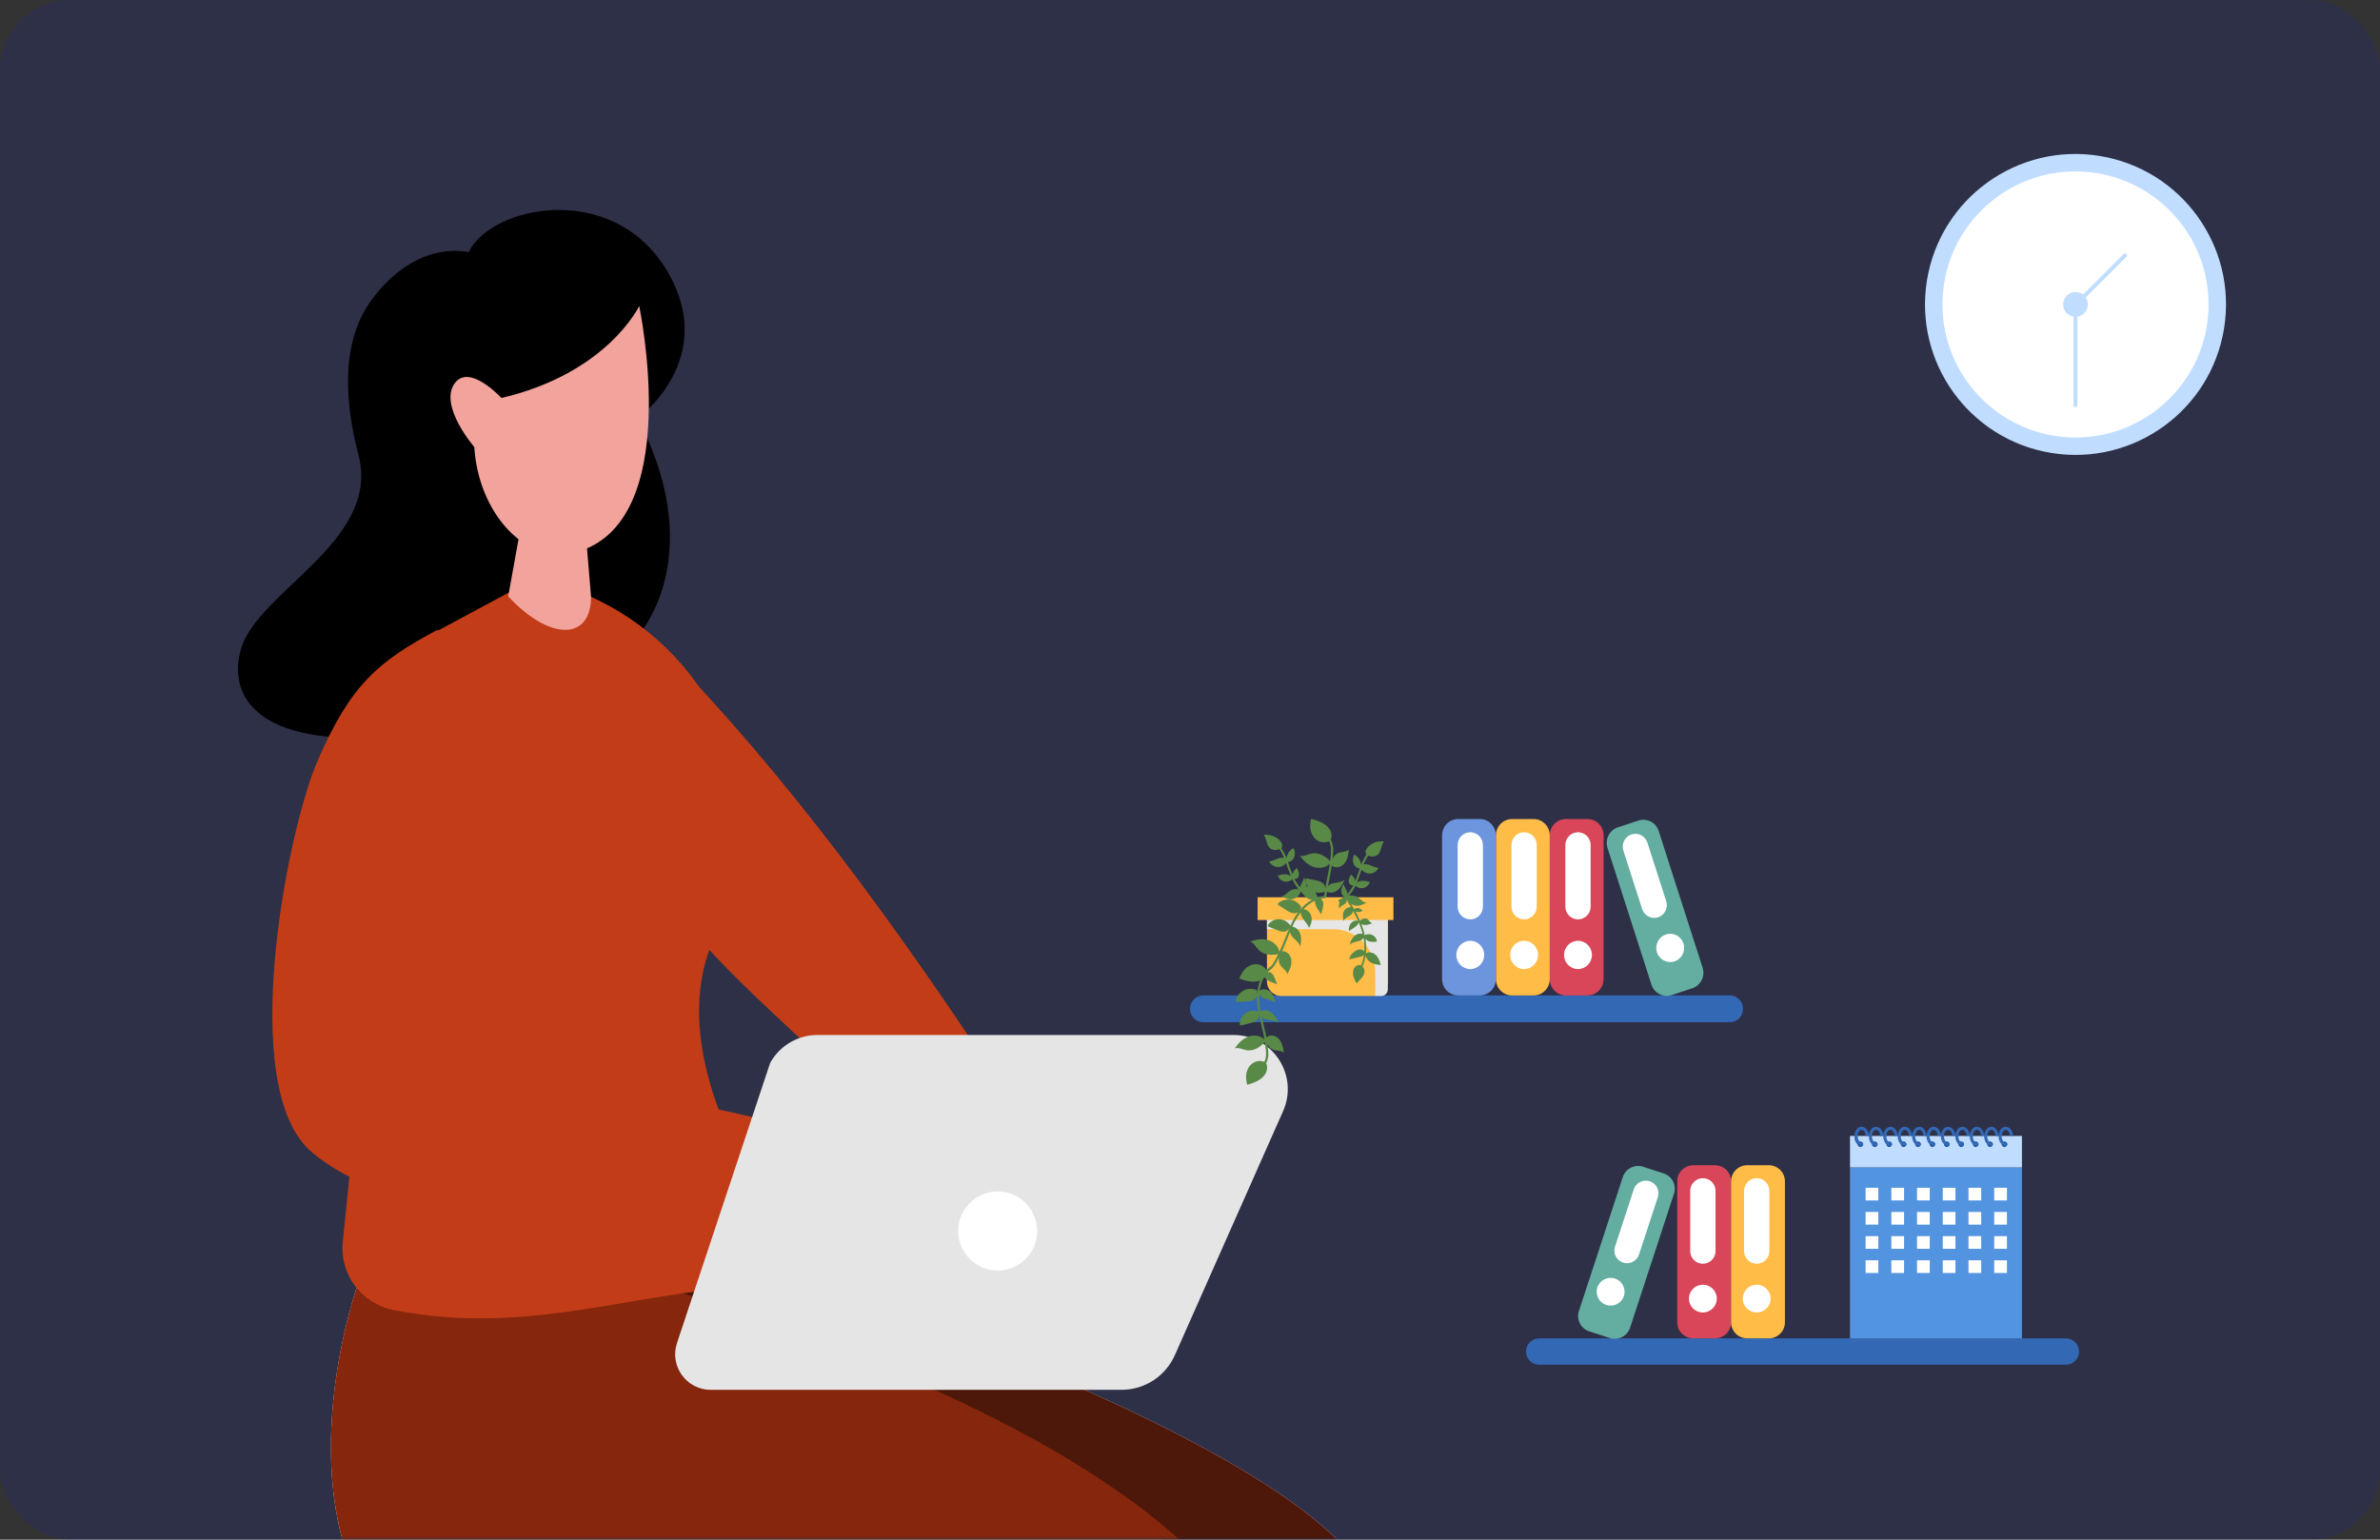 <svg width="340" height="220" viewBox="0 0 340 220" fill="none" xmlns="http://www.w3.org/2000/svg">
<rect x="0" y="0" width="340" height="220" fill="#333333" stroke="none"/>
<rect width="340" height="220" rx="10" fill="#001AFF" fill-opacity="0.1"/>
<mask id="mask0_852_8223" style="mask-type:alpha" maskUnits="userSpaceOnUse" x="0" y="0" width="340" height="220">
<rect width="340" height="220" rx="10" fill="#001AFF"/>
</mask>
<g mask="url(#mask0_852_8223)">
<g clip-path="url(#clip0_852_8223)">
<path d="M91.119 59.794C91.119 59.794 102.93 51.173 95.167 38.49C87.404 25.814 70.196 29.366 66.963 36.015C60.581 34.944 55.595 39.234 52.818 43.225C50.628 46.373 48.007 52.695 51.214 65.031C54.421 77.375 36.815 84.415 34.423 92.755C32.885 98.117 35.264 103.916 46.15 105.183C57.035 106.45 86.139 94.616 86.139 94.616C89.594 94.61 102.474 81.757 91.119 59.794Z" fill="black"/>
<path d="M174.867 346.628C169.796 320.877 167.026 299.822 167.73 281.274C168.232 267.67 169.574 255.184 170.663 242.625L91.916 197.457L66.898 183.103H114.847C114.847 183.103 183.243 205.32 194.846 224.691C202.648 237.727 201.032 267.102 197.368 293.742C193.503 321.681 187.363 346.635 187.363 346.635H174.867V346.628Z" fill="#E3C0C1"/>
<path d="M197.369 293.742L181.06 296.433L167.73 281.281L108.863 214.399L91.916 197.464L77.562 183.109H114.841C114.841 183.109 183.237 205.327 194.839 224.698C202.642 237.733 201.025 267.109 197.362 293.748L197.369 293.742Z" fill="#4D170A"/>
<path d="M189.01 347.393C174.683 335.089 165.16 319.486 157.722 301.736C152.899 290.228 149.144 277.878 146.009 265.045C146.009 265.045 73.043 258.867 53.847 230.889C40.771 211.812 51.253 183.103 51.253 183.103C63.716 183.488 80.07 180.758 90.395 184.102C129.316 196.706 171.098 213.314 180.81 240.3C186.54 256.229 190.503 273.842 194.459 293.376C197.732 309.507 200.684 328.257 205.006 347.125L189.01 347.393Z" fill="#FFD8D9"/>
<path d="M194.453 293.376L170.114 298.914L157.716 301.742C152.893 290.235 149.138 277.885 146.003 265.052C146.003 265.052 103.034 261.408 74.38 247.092C65.691 242.742 58.299 237.407 53.841 230.889C41.88 213.432 49.637 187.89 51.045 183.697C51.181 183.312 51.247 183.103 51.247 183.103H51.338C63.801 183.469 81.544 179.57 91.849 182.92C130.77 195.524 172.963 212.772 182.675 239.751C188.43 255.68 190.497 273.842 194.46 293.37L194.453 293.376Z" fill="#85260D"/>
<path d="M98.523 132.528C106.717 142.441 121.357 153.936 129.739 163.693C133.872 160.101 138.689 158.324 142.15 153.746C128.064 132.345 112.388 110.734 94.391 92.376C97.748 106.345 94.606 118.761 98.523 132.528Z" fill="#C23D17"/>
<path d="M118.3 184.265C99.012 181.692 83.179 189.712 63.527 188.184C61.161 188.001 58.729 187.681 56.246 187.204C51.677 186.29 48.489 182.097 48.965 177.453L55.444 114.104L61.154 94.623L62.471 90.156L72.692 84.663L83.936 85.055C100.701 92.35 112.258 112.08 102.096 133.886C92.227 155.079 118.293 184.272 118.293 184.272L118.3 184.265Z" fill="#C23D17"/>
<path d="M84.439 85.219C84.439 91.593 78.527 91.593 72.602 85.219L73.99 77.512L74.85 72.719L83.761 77.186L84.419 85.049L84.432 85.219H84.439Z" fill="#F2A39C"/>
<path d="M123.417 162.569C118.3 170.367 115.172 168.963 108.314 169.381C99.378 168.865 89.796 170.243 80.768 169.538C69.87 168.682 53.848 172.209 44.976 164.96C36.111 157.704 47.342 121.915 49.963 113.862C53.444 103.171 57.335 98.515 62.465 90.051C60.164 98.247 57.87 106.071 55.569 114.123C57.016 126.591 58.228 139.124 59.512 151.584C68.325 152.773 74.941 153.563 84.242 155.144C92.449 156.541 103.66 158.461 112.206 160.799C119.748 156.692 128.541 154.771 123.424 162.569H123.417Z" fill="#C23D17"/>
<path d="M84.538 154.041C83.619 159.024 81.943 165.665 80.659 170.838C69.135 171.38 55.264 173.659 44.515 164.594C33.767 155.53 41.002 118.82 45.343 108.775C50.004 97.993 53.889 94.558 62.493 89.999C78.951 106.581 61.665 129.609 59.553 151.591C67.707 152.63 76.429 152.715 84.538 154.034V154.041Z" fill="#C23D17"/>
<path d="M91.315 43.722C91.315 43.722 86.798 53.316 71.63 56.868C71.63 56.868 66.898 51.696 64.851 54.929C62.804 58.161 67.758 63.876 67.758 63.876C68.325 73.274 75.072 80.725 82.066 78.962C97.964 74.959 91.315 43.722 91.315 43.722Z" fill="#F2A39C"/>
<path d="M96.713 191.9L110.024 151.872C111.386 149.417 113.974 147.889 116.777 147.889H176.237C181.829 147.889 185.571 153.655 183.296 158.776L167.835 193.637C166.498 196.648 163.519 198.588 160.234 198.588H101.524C98.063 198.588 95.618 195.192 96.713 191.907V191.9Z" fill="#E5E5E5"/>
<path d="M138.535 179.896C136.332 177.689 136.332 174.11 138.535 171.903C140.738 169.695 144.31 169.695 146.514 171.903C148.717 174.11 148.717 177.689 146.514 179.896C144.31 182.104 140.738 182.104 138.535 179.896Z" fill="white"/>
</g>
</g>
<g clip-path="url(#clip1_852_8223)">
<path d="M317.721 46.945C319.623 35.226 311.665 24.183 299.945 22.28C288.226 20.378 277.183 28.337 275.28 40.056C273.378 51.776 281.337 62.819 293.056 64.721C304.776 66.623 315.818 58.665 317.721 46.945Z" fill="#C0DDFF"/>
<path d="M315.479 44.553C316.059 34.071 308.032 25.103 297.55 24.522C287.068 23.942 278.1 31.968 277.52 42.45C276.939 52.932 284.966 61.9 295.448 62.481C305.93 63.061 314.898 55.035 315.479 44.553Z" fill="white"/>
<path d="M294.734 43.498C294.734 42.52 295.526 41.733 296.499 41.733C297.472 41.733 298.268 42.525 298.268 43.498C298.268 44.471 297.477 45.263 296.499 45.263C295.521 45.263 294.734 44.471 294.734 43.498Z" fill="#C0DDFF"/>
<path d="M297.779 42.562C297.709 42.562 297.639 42.533 297.585 42.479C297.477 42.372 297.477 42.194 297.585 42.086L303.367 36.303C303.475 36.196 303.653 36.196 303.761 36.303C303.868 36.411 303.868 36.589 303.761 36.697L297.978 42.479C297.924 42.533 297.854 42.562 297.784 42.562H297.779Z" fill="#C0DDFF"/>
<path d="M296.496 58.19C296.343 58.19 296.219 58.066 296.219 57.913V45.267C296.219 45.114 296.343 44.989 296.496 44.989C296.65 44.989 296.774 45.114 296.774 45.267V57.913C296.774 58.066 296.65 58.19 296.496 58.19Z" fill="#C0DDFF"/>
</g>
<g clip-path="url(#clip2_852_8223)">
<path d="M295.11 195H219.89C218.845 195 218 194.158 218 193.118C218 192.077 218.845 191.236 219.89 191.236H295.113C296.159 191.236 297.004 192.077 297.004 193.118C297.004 194.158 296.159 195 295.113 195H295.11Z" fill="#3368B5"/>
<path d="M244.996 166.5H241.907C240.636 166.5 239.605 167.526 239.605 168.791V188.946C239.605 190.211 240.636 191.237 241.907 191.237H244.996C246.267 191.237 247.298 190.211 247.298 188.946V168.791C247.298 167.526 246.267 166.5 244.996 166.5Z" fill="#D94559"/>
<path d="M243.267 180.574C242.27 180.574 241.461 179.769 241.461 178.776V170.151C241.461 169.157 242.27 168.353 243.267 168.353C244.265 168.353 245.074 169.157 245.074 170.151V178.776C245.074 179.769 244.265 180.574 243.267 180.574Z" fill="white"/>
<path d="M241.273 185.555C241.273 184.461 242.166 183.572 243.266 183.572C244.366 183.572 245.258 184.461 245.258 185.555C245.258 186.65 244.366 187.539 243.266 187.539C242.166 187.539 241.273 186.65 241.273 185.555Z" fill="white"/>
<path d="M237.668 167.668L234.732 166.716C233.523 166.324 232.224 166.981 231.83 168.184L225.556 187.347C225.162 188.55 225.823 189.843 227.032 190.235L229.968 191.188C231.177 191.58 232.476 190.922 232.87 189.719L239.144 170.557C239.537 169.354 238.877 168.061 237.668 167.668Z" fill="#63ADA1"/>
<path d="M231.869 180.41C230.918 180.102 230.401 179.087 230.711 178.144L233.395 169.943C233.705 168.997 234.725 168.482 235.672 168.79C236.622 169.099 237.139 170.114 236.83 171.06L234.145 179.261C233.836 180.207 232.816 180.722 231.865 180.414L231.869 180.41Z" fill="white"/>
<path d="M228.195 183.96C228.538 182.92 229.659 182.351 230.708 182.688C231.754 183.029 232.325 184.145 231.987 185.189C231.644 186.23 230.523 186.799 229.474 186.462C228.428 186.121 227.856 185.005 228.195 183.96Z" fill="white"/>
<path d="M252.687 166.5H249.599C248.327 166.5 247.297 167.526 247.297 168.791V188.946C247.297 190.211 248.327 191.237 249.599 191.237H252.687C253.959 191.237 254.989 190.211 254.989 188.946V168.791C254.989 167.526 253.959 166.5 252.687 166.5Z" fill="#FFBC47"/>
<path d="M250.959 180.574C249.961 180.574 249.152 179.769 249.152 178.776V170.151C249.152 169.157 249.961 168.353 250.959 168.353C251.957 168.353 252.765 169.157 252.765 170.151V178.776C252.765 179.769 251.957 180.574 250.959 180.574Z" fill="white"/>
<path d="M248.965 185.555C248.965 184.461 249.857 183.572 250.957 183.572C252.057 183.572 252.949 184.461 252.949 185.555C252.949 186.65 252.057 187.539 250.957 187.539C249.857 187.539 248.965 186.65 248.965 185.555Z" fill="white"/>
<path d="M266.167 163.502C266.167 163.625 266.069 163.719 265.945 163.719C265.366 163.719 264.918 163.121 264.918 162.36V162.312H265.362C265.362 162.312 265.359 162.342 265.359 162.36C265.359 162.86 265.628 163.281 265.945 163.281C266.069 163.281 266.167 163.382 266.167 163.502Z" fill="#2EA1D8"/>
<path d="M288.849 166.797H264.289V191.244H288.849V166.797Z" fill="#5394E0"/>
<path d="M288.849 162.312V166.797H264.289V162.312H264.919V162.36C264.919 163.125 265.367 163.719 265.946 163.719C266.07 163.719 266.168 163.621 266.168 163.502C266.168 163.382 266.07 163.28 265.946 163.28C265.629 163.28 265.36 162.86 265.36 162.36C265.36 162.341 265.36 162.331 265.364 162.312H288.845H288.849Z" fill="#C0DDFF"/>
<path d="M265.363 163.498C265.363 163.277 265.542 163.1 265.764 163.1C265.986 163.1 266.168 163.277 266.168 163.498C266.168 163.72 265.99 163.897 265.764 163.897C265.538 163.897 265.363 163.72 265.363 163.498Z" fill="#1C569B"/>
<path d="M266.98 162.312H266.535C266.521 161.834 266.262 161.439 265.949 161.439C265.636 161.439 265.381 161.834 265.366 162.312C265.363 162.331 265.363 162.341 265.363 162.36C265.363 162.86 265.632 163.28 265.949 163.28C266.073 163.28 266.171 163.382 266.171 163.502C266.171 163.621 266.073 163.719 265.949 163.719C265.37 163.719 264.922 163.121 264.922 162.36V162.312C264.94 161.569 265.384 161 265.949 161C266.514 161 266.962 161.569 266.98 162.312Z" fill="#3368B5"/>
<path d="M267.422 163.498C267.422 163.277 267.6 163.1 267.826 163.1C268.052 163.1 268.227 163.277 268.227 163.498C268.227 163.72 268.048 163.897 267.826 163.897C267.604 163.897 267.422 163.72 267.422 163.498Z" fill="#1C569B"/>
<path d="M269.038 162.312H268.594C268.579 161.834 268.321 161.439 268.008 161.439C267.694 161.439 267.439 161.834 267.425 162.312C267.421 162.331 267.421 162.341 267.421 162.36C267.421 162.86 267.691 163.28 268.008 163.28C268.131 163.28 268.23 163.382 268.23 163.502C268.23 163.621 268.131 163.719 268.008 163.719C267.428 163.719 266.98 163.121 266.98 162.36V162.312C266.999 161.569 267.443 161 268.008 161C268.572 161 269.02 161.569 269.038 162.312Z" fill="#3368B5"/>
<path d="M269.484 163.498C269.484 163.277 269.663 163.1 269.889 163.1C270.114 163.1 270.289 163.277 270.289 163.498C270.289 163.72 270.111 163.897 269.889 163.897C269.666 163.897 269.484 163.72 269.484 163.498Z" fill="#1C569B"/>
<path d="M271.097 162.312H270.653C270.638 161.834 270.379 161.439 270.066 161.439C269.753 161.439 269.498 161.834 269.483 162.312C269.48 162.331 269.48 162.341 269.48 162.36C269.48 162.86 269.749 163.28 270.066 163.28C270.19 163.28 270.288 163.382 270.288 163.502C270.288 163.621 270.19 163.719 270.066 163.719C269.487 163.719 269.039 163.121 269.039 162.36V162.312C269.057 161.569 269.502 161 270.066 161C270.631 161 271.079 161.569 271.097 162.312Z" fill="#3368B5"/>
<path d="M271.543 163.498C271.543 163.277 271.721 163.1 271.944 163.1C272.166 163.1 272.344 163.277 272.344 163.498C272.344 163.72 272.166 163.897 271.944 163.897C271.721 163.897 271.543 163.72 271.543 163.498Z" fill="#1C569B"/>
<path d="M273.156 162.312H272.711C272.697 161.834 272.438 161.439 272.125 161.439C271.812 161.439 271.557 161.834 271.542 162.312C271.538 162.331 271.538 162.341 271.538 162.36C271.538 162.86 271.808 163.28 272.125 163.28C272.249 163.28 272.347 163.382 272.347 163.502C272.347 163.621 272.249 163.719 272.125 163.719C271.546 163.719 271.098 163.121 271.098 162.36V162.312C271.116 161.569 271.56 161 272.125 161C272.689 161 273.137 161.569 273.156 162.312Z" fill="#3368B5"/>
<path d="M273.598 163.498C273.598 163.277 273.776 163.1 273.998 163.1C274.22 163.1 274.403 163.277 274.403 163.498C274.403 163.72 274.224 163.897 273.998 163.897C273.772 163.897 273.598 163.72 273.598 163.498Z" fill="#1C569B"/>
<path d="M275.214 162.312H274.77C274.755 161.834 274.497 161.439 274.183 161.439C273.87 161.439 273.615 161.834 273.601 162.312C273.597 162.331 273.597 162.341 273.597 162.36C273.597 162.86 273.866 163.28 274.183 163.28C274.307 163.28 274.406 163.382 274.406 163.502C274.406 163.621 274.307 163.719 274.183 163.719C273.604 163.719 273.156 163.121 273.156 162.36V162.312C273.174 161.569 273.619 161 274.183 161C274.748 161 275.196 161.569 275.214 162.312Z" fill="#3368B5"/>
<path d="M275.656 163.498C275.656 163.277 275.835 163.1 276.057 163.1C276.279 163.1 276.458 163.277 276.458 163.498C276.458 163.72 276.279 163.897 276.057 163.897C275.835 163.897 275.656 163.72 275.656 163.498Z" fill="#1C569B"/>
<path d="M277.273 162.312H276.828C276.814 161.834 276.555 161.439 276.242 161.439C275.929 161.439 275.674 161.834 275.659 162.312C275.656 162.331 275.656 162.341 275.656 162.36C275.656 162.86 275.925 163.28 276.242 163.28C276.366 163.28 276.46 163.382 276.46 163.502C276.46 163.621 276.362 163.719 276.242 163.719C275.663 163.719 275.215 163.121 275.215 162.36V162.312C275.233 161.569 275.677 161 276.242 161C276.807 161 277.254 161.569 277.273 162.312Z" fill="#3368B5"/>
<path d="M277.715 163.498C277.715 163.277 277.893 163.1 278.115 163.1C278.338 163.1 278.52 163.277 278.52 163.498C278.52 163.72 278.341 163.897 278.115 163.897C277.89 163.897 277.715 163.72 277.715 163.498Z" fill="#1C569B"/>
<path d="M279.331 162.312H278.887C278.872 161.834 278.614 161.439 278.301 161.439C277.987 161.439 277.732 161.834 277.718 162.312C277.714 162.331 277.714 162.341 277.714 162.36C277.714 162.86 277.984 163.28 278.301 163.28C278.424 163.28 278.523 163.382 278.523 163.502C278.523 163.621 278.424 163.719 278.301 163.719C277.721 163.719 277.273 163.121 277.273 162.36V162.312C277.292 161.569 277.736 161 278.301 161C278.865 161 279.313 161.569 279.331 162.312Z" fill="#3368B5"/>
<path d="M279.777 163.498C279.777 163.277 279.956 163.1 280.178 163.1C280.4 163.1 280.582 163.277 280.582 163.498C280.582 163.72 280.404 163.897 280.178 163.897C279.952 163.897 279.777 163.72 279.777 163.498Z" fill="#1C569B"/>
<path d="M281.39 162.312H280.946C280.931 161.834 280.672 161.439 280.359 161.439C280.046 161.439 279.791 161.834 279.776 162.312C279.773 162.331 279.773 162.341 279.773 162.36C279.773 162.86 280.042 163.28 280.359 163.28C280.483 163.28 280.581 163.382 280.581 163.502C280.581 163.621 280.483 163.719 280.359 163.719C279.78 163.719 279.332 163.121 279.332 162.36V162.312C279.35 161.569 279.795 161 280.359 161C280.924 161 281.372 161.569 281.39 162.312Z" fill="#3368B5"/>
<path d="M281.836 163.498C281.836 163.277 282.014 163.1 282.24 163.1C282.466 163.1 282.641 163.277 282.641 163.498C282.641 163.72 282.462 163.897 282.24 163.897C282.018 163.897 281.836 163.72 281.836 163.498Z" fill="#1C569B"/>
<path d="M283.452 162.312H283.008C282.993 161.834 282.735 161.439 282.422 161.439C282.108 161.439 281.853 161.834 281.839 162.312C281.835 162.331 281.835 162.341 281.835 162.36C281.835 162.86 282.105 163.28 282.422 163.28C282.545 163.28 282.644 163.382 282.644 163.502C282.644 163.621 282.545 163.719 282.422 163.719C281.843 163.719 281.395 163.121 281.395 162.36V162.312C281.413 161.569 281.857 161 282.422 161C282.986 161 283.434 161.569 283.452 162.312Z" fill="#3368B5"/>
<path d="M284.295 163.897C284.516 163.897 284.696 163.719 284.696 163.498C284.696 163.278 284.516 163.1 284.295 163.1C284.074 163.1 283.895 163.278 283.895 163.498C283.895 163.719 284.074 163.897 284.295 163.897Z" fill="#1C569B"/>
<path d="M285.507 162.312H285.063C285.048 161.834 284.79 161.439 284.476 161.439C284.163 161.439 283.908 161.834 283.894 162.312C283.89 162.331 283.89 162.341 283.89 162.36C283.89 162.86 284.159 163.28 284.476 163.28C284.6 163.28 284.699 163.382 284.699 163.502C284.699 163.621 284.6 163.719 284.476 163.719C283.897 163.719 283.449 163.121 283.449 162.36V162.312C283.467 161.569 283.912 161 284.476 161C285.041 161 285.489 161.569 285.507 162.312Z" fill="#3368B5"/>
<path d="M285.949 163.498C285.949 163.277 286.128 163.1 286.354 163.1C286.579 163.1 286.754 163.277 286.754 163.498C286.754 163.72 286.576 163.897 286.354 163.897C286.131 163.897 285.949 163.72 285.949 163.498Z" fill="#1C569B"/>
<path d="M287.566 162.312H287.121C287.107 161.834 286.848 161.439 286.535 161.439C286.222 161.439 285.967 161.834 285.952 162.312C285.949 162.331 285.949 162.341 285.949 162.36C285.949 162.86 286.218 163.28 286.535 163.28C286.659 163.28 286.757 163.382 286.757 163.502C286.757 163.621 286.659 163.719 286.535 163.719C285.956 163.719 285.508 163.121 285.508 162.36V162.312C285.526 161.569 285.97 161 286.535 161C287.099 161 287.547 161.569 287.566 162.312Z" fill="#3368B5"/>
<path d="M268.333 169.72H266.516V171.529H268.333V169.72Z" fill="white"/>
<path d="M272.009 169.72H270.191V171.529H272.009V169.72Z" fill="white"/>
<path d="M275.681 169.72H273.863V171.529H275.681V169.72Z" fill="white"/>
<path d="M279.353 169.72H277.535V171.529H279.353V169.72Z" fill="white"/>
<path d="M283.028 169.72H281.211V171.529H283.028V169.72Z" fill="white"/>
<path d="M286.704 169.72H284.887V171.529H286.704V169.72Z" fill="white"/>
<path d="M268.333 173.175H266.516V174.984H268.333V173.175Z" fill="white"/>
<path d="M272.009 173.175H270.191V174.984H272.009V173.175Z" fill="white"/>
<path d="M275.681 173.175H273.863V174.984H275.681V173.175Z" fill="white"/>
<path d="M279.353 173.175H277.535V174.984H279.353V173.175Z" fill="white"/>
<path d="M283.028 173.175H281.211V174.984H283.028V173.175Z" fill="white"/>
<path d="M286.704 173.175H284.887V174.984H286.704V173.175Z" fill="white"/>
<path d="M268.333 176.63H266.516V178.439H268.333V176.63Z" fill="white"/>
<path d="M272.009 176.63H270.191V178.439H272.009V176.63Z" fill="white"/>
<path d="M275.681 176.63H273.863V178.439H275.681V176.63Z" fill="white"/>
<path d="M279.353 176.63H277.535V178.439H279.353V176.63Z" fill="white"/>
<path d="M283.028 176.63H281.211V178.439H283.028V176.63Z" fill="white"/>
<path d="M286.704 176.63H284.887V178.439H286.704V176.63Z" fill="white"/>
<path d="M268.333 180.085H266.516V181.894H268.333V180.085Z" fill="white"/>
<path d="M272.009 180.085H270.191V181.894H272.009V180.085Z" fill="white"/>
<path d="M275.681 180.085H273.863V181.894H275.681V180.085Z" fill="white"/>
<path d="M279.353 180.085H277.535V181.894H279.353V180.085Z" fill="white"/>
<path d="M283.028 180.085H281.211V181.894H283.028V180.085Z" fill="white"/>
<path d="M286.704 180.085H284.887V181.894H286.704V180.085Z" fill="white"/>
</g>
<g clip-path="url(#clip3_852_8223)">
<path d="M171.89 146.068H247.113C248.159 146.068 249.004 145.211 249.004 144.15C249.004 143.09 248.159 142.233 247.113 142.233H171.89C170.845 142.233 170 143.09 170 144.15C170 145.211 170.845 146.068 171.89 146.068Z" fill="#3368B5"/>
<path d="M226.785 117.03H223.696C222.425 117.03 221.395 118.075 221.395 119.365V139.899C221.395 141.189 222.425 142.234 223.696 142.234H226.785C228.056 142.234 229.087 141.189 229.087 139.899V119.365C229.087 118.075 228.056 117.03 226.785 117.03Z" fill="#D94559"/>
<path d="M225.428 131.374C226.426 131.374 227.234 130.554 227.234 129.542V120.75C227.234 119.738 226.426 118.918 225.428 118.918C224.43 118.918 223.621 119.738 223.621 120.75V129.538C223.621 130.55 224.43 131.37 225.428 131.37V131.374Z" fill="white"/>
<path d="M227.418 136.449C227.418 135.333 226.526 134.428 225.426 134.428C224.326 134.428 223.434 135.333 223.434 136.449C223.434 137.565 224.326 138.47 225.426 138.47C226.526 138.47 227.418 137.565 227.418 136.449Z" fill="white"/>
<path d="M238.82 142.184L241.757 141.213C242.965 140.814 243.626 139.496 243.232 138.27L236.959 118.746C236.565 117.52 235.265 116.85 234.057 117.25L231.12 118.22C229.911 118.62 229.251 119.937 229.645 121.163L235.918 140.688C236.312 141.914 237.611 142.583 238.82 142.184Z" fill="#63ADA1"/>
<path d="M236.871 131.067C237.821 130.753 238.339 129.718 238.029 128.758L235.345 120.402C235.035 119.438 234.015 118.913 233.068 119.227C232.118 119.541 231.6 120.576 231.91 121.54L234.594 129.896C234.904 130.86 235.924 131.384 236.874 131.07L236.871 131.067Z" fill="white"/>
<path d="M240.498 134.82C240.156 133.76 239.034 133.18 237.985 133.523C236.94 133.871 236.368 135.008 236.707 136.072C237.049 137.132 238.171 137.712 239.22 137.369C240.265 137.022 240.837 135.884 240.498 134.82Z" fill="white"/>
<path d="M216.004 142.237H219.093C220.364 142.237 221.395 141.192 221.395 139.902V119.368C221.395 118.078 220.364 117.033 219.093 117.033H216.004C214.733 117.033 213.702 118.078 213.702 119.368V139.902C213.702 141.192 214.733 142.237 216.004 142.237Z" fill="#FFBC47"/>
<path d="M217.732 131.373C218.73 131.373 219.539 130.553 219.539 129.541V120.749C219.539 119.737 218.73 118.917 217.732 118.917C216.734 118.917 215.926 119.737 215.926 120.749V129.537C215.926 130.549 216.734 131.369 217.732 131.369V131.373Z" fill="white"/>
<path d="M219.723 136.448C219.723 135.333 218.831 134.427 217.731 134.427C216.631 134.427 215.738 135.333 215.738 136.448C215.738 137.564 216.631 138.469 217.731 138.469C218.831 138.469 219.723 137.564 219.723 136.448Z" fill="white"/>
<path d="M211.398 117.03H208.31C207.038 117.03 206.008 118.075 206.008 119.365V139.899C206.008 141.189 207.038 142.234 208.31 142.234H211.398C212.67 142.234 213.7 141.189 213.7 139.899V119.365C213.7 118.075 212.67 117.03 211.398 117.03Z" fill="#6C95DD"/>
<path d="M210.041 131.374C211.039 131.374 211.847 130.554 211.847 129.542V120.75C211.847 119.738 211.039 118.918 210.041 118.918C209.043 118.918 208.234 119.738 208.234 120.75V129.538C208.234 130.55 209.043 131.37 210.041 131.37V131.374Z" fill="white"/>
<path d="M212.031 136.449C212.031 135.333 211.139 134.428 210.039 134.428C208.939 134.428 208.047 135.333 208.047 136.449C208.047 137.565 208.939 138.47 210.039 138.47C211.139 138.47 212.031 137.565 212.031 136.449Z" fill="white"/>
<path d="M190.223 132.308C189.859 131.714 189.64 131.041 189.527 130.347L189.575 130.417C190.059 130.698 190.718 130.52 191.097 130.125C191.476 129.73 191.625 129.168 191.669 128.625C191.297 128.917 190.809 129.017 190.361 129.183C190.008 129.312 189.655 129.512 189.458 129.807C189.403 129.194 189.418 128.577 189.487 127.99C189.509 127.802 189.542 127.617 189.567 127.429C190.084 127.698 190.751 127.51 191.181 127.126C191.611 126.738 191.855 126.198 192.084 125.674C191.851 125.918 191.505 126.021 191.166 126.084C190.827 126.147 190.481 126.173 190.165 126.302C189.986 126.372 189.822 126.487 189.698 126.631C189.855 125.799 190.044 124.976 190.186 124.141C190.216 123.971 190.237 123.801 190.259 123.631L190.278 123.712C190.649 123.989 191.192 123.982 191.596 123.76C192 123.539 192.273 123.143 192.43 122.719C192.587 122.294 192.641 121.843 192.692 121.393C192.281 121.795 191.567 121.67 191.053 121.939C190.736 122.105 190.532 122.397 190.372 122.722C190.379 122.637 190.39 122.556 190.401 122.471C190.441 122.076 190.478 121.677 190.463 121.282C190.445 120.809 190.318 120.384 190.11 119.996C190.296 119.582 190.256 119.076 190.044 118.663C189.8 118.179 189.352 117.809 188.864 117.558C188.373 117.303 187.837 117.156 187.302 117.011C187.167 117.543 187.116 118.109 187.236 118.648C187.356 119.187 187.655 119.704 188.118 120.029C188.58 120.355 189.214 120.462 189.731 120.24L189.862 120.222C190.023 120.55 190.121 120.909 190.139 121.3C190.157 121.703 190.114 122.109 190.074 122.508C190.055 122.685 190.033 122.863 190.012 123.036C189.702 122.722 189.363 122.431 188.97 122.224C188.504 121.98 187.961 121.851 187.444 121.943C186.854 122.046 186.286 122.427 185.699 122.283C186.184 122.948 186.799 123.557 187.579 123.849C188.358 124.141 189.327 124.045 189.895 123.465L189.964 123.402C189.931 123.672 189.891 123.941 189.844 124.211C189.68 125.146 189.462 126.088 189.301 127.033L189.32 126.83C189.309 126.52 189.083 126.243 188.81 126.08C188.537 125.918 188.216 125.847 187.903 125.781C187.52 125.7 187.134 125.615 186.752 125.533C186.704 125.522 186.65 125.515 186.606 125.533C186.537 125.567 186.526 125.655 186.526 125.729C186.537 126.35 186.894 126.959 187.44 127.288C187.976 127.613 188.679 127.654 189.243 127.399C189.134 128.145 189.072 128.891 189.119 129.641C189.003 129.353 188.722 129.139 188.416 129.035C188.085 128.925 187.728 128.917 187.382 128.913C186.981 128.91 186.584 128.906 186.184 128.899C186.14 128.899 186.089 128.899 186.056 128.928C186.016 128.965 186.023 129.032 186.038 129.087C186.195 129.7 186.65 130.236 187.24 130.502C187.83 130.768 188.54 130.76 189.116 130.476L189.137 129.892C189.174 130.273 189.236 130.653 189.338 131.038C189.451 131.455 189.611 131.861 189.815 132.242C189.469 131.965 188.948 131.983 188.511 132.094C188.048 132.212 187.586 132.404 187.112 132.345C187.331 132.921 187.877 133.376 188.5 133.494C189.119 133.612 189.793 133.394 190.208 132.936L190.048 132.626C190.314 133.029 190.642 133.398 191.035 133.701C191.199 133.83 191.403 133.586 191.239 133.457C191.057 133.317 190.897 133.165 190.747 133.006C190.944 133.029 191.159 132.958 191.308 132.829C191.545 132.626 191.654 132.323 191.76 132.035C191.855 131.769 191.953 131.499 192.048 131.233C191.367 131.473 190.642 131.754 190.223 132.319V132.308Z" fill="#598946"/>
<path d="M180.996 129.02H198.257V140.243C198.257 141.388 197.339 142.319 196.21 142.319H183.043C181.914 142.319 180.996 141.388 180.996 140.243V129.02Z" fill="#FFBC47"/>
<g style="mix-blend-mode:multiply">
<path d="M180.996 129.02V132.77H190.444C193.766 132.77 196.461 135.503 196.461 138.872V142.322H197.317C197.838 142.322 198.257 141.894 198.257 141.369V129.024H180.996V129.02Z" fill="#E6E6E6"/>
</g>
<path d="M199.062 128.208H179.66V131.462H199.062V128.208Z" fill="#FFBC47"/>
<path d="M191.297 128.563C191.581 128.456 191.84 128.3 192.073 128.119C191.902 128.057 191.76 127.913 191.683 127.743C191.578 127.506 191.585 127.233 191.651 126.985C191.716 126.738 191.84 126.509 191.96 126.28C191.975 126.594 192.171 126.86 192.313 127.137C192.412 127.325 192.485 127.551 192.466 127.754C192.812 127.388 193.096 126.952 193.326 126.501C193.144 126.542 192.933 126.461 192.816 126.309C192.667 126.117 192.645 125.851 192.699 125.615C192.754 125.378 192.878 125.164 192.998 124.954C193.275 125.186 193.49 125.493 193.628 125.829C193.854 125.264 194.043 124.68 194.247 124.104C193.88 124.071 193.534 123.805 193.381 123.454C193.198 123.029 193.257 122.53 193.442 122.109C193.989 122.375 194.379 122.94 194.459 123.55C194.597 123.203 194.75 122.859 194.936 122.53C195.016 122.39 195.1 122.253 195.187 122.12C195.147 122.098 195.052 121.732 195.096 121.559C195.154 121.345 195.289 121.16 195.446 121.005C196.028 120.406 196.903 120.115 197.722 120.244C197.263 120.761 197.358 121.644 196.844 122.109C196.608 122.324 196.273 122.408 195.956 122.383C195.788 122.368 195.624 122.324 195.468 122.261C195.198 122.649 194.987 123.081 194.801 123.524C195.074 123.454 195.395 123.502 195.664 123.602C196.087 123.757 196.495 124.004 196.946 124.001C196.72 124.477 196.218 124.806 195.697 124.824C195.245 124.839 194.797 124.617 194.517 124.263C194.491 124.337 194.462 124.411 194.437 124.481C194.247 125.024 194.065 125.578 193.843 126.11C194.08 125.936 194.379 125.855 194.674 125.855C195.023 125.855 195.362 125.944 195.701 126.036C195.559 126.461 195.183 126.797 194.746 126.889C194.353 126.971 193.931 126.845 193.636 126.575C193.421 127.019 193.169 127.44 192.845 127.816C192.761 127.913 192.674 128.005 192.583 128.094C192.973 127.927 193.435 127.931 193.814 128.127C194.087 128.267 194.306 128.489 194.546 128.681C194.786 128.873 195.063 129.043 195.369 129.043C194.98 129.043 194.633 129.287 194.258 129.383C193.861 129.486 193.424 129.416 193.078 129.198C192.743 128.987 192.499 128.64 192.408 128.252C192.102 128.515 191.763 128.733 191.381 128.877C191.195 128.947 191.115 128.648 191.301 128.577L191.297 128.563Z" fill="#598946"/>
<path d="M186.948 127.632C186.664 127.525 186.406 127.37 186.173 127.189C186.344 127.126 186.486 126.982 186.562 126.812C186.668 126.576 186.661 126.302 186.595 126.055C186.529 125.807 186.406 125.578 186.285 125.349C186.271 125.663 186.074 125.929 185.932 126.206C185.834 126.395 185.761 126.62 185.779 126.823C185.433 126.457 185.149 126.025 184.92 125.571C185.102 125.611 185.313 125.53 185.43 125.379C185.579 125.187 185.601 124.921 185.546 124.684C185.491 124.448 185.368 124.234 185.247 124.023C184.971 124.256 184.756 124.562 184.617 124.898C184.391 124.333 184.202 123.75 183.998 123.173C184.366 123.14 184.712 122.874 184.865 122.523C185.047 122.098 184.989 121.6 184.803 121.179C184.257 121.445 183.867 122.01 183.787 122.619C183.648 122.272 183.495 121.928 183.31 121.6C183.23 121.459 183.146 121.323 183.058 121.19C183.098 121.168 183.193 120.802 183.149 120.628C183.091 120.414 182.956 120.229 182.8 120.074C182.217 119.476 181.343 119.184 180.523 119.313C180.982 119.83 180.888 120.713 181.401 121.179C181.638 121.393 181.973 121.478 182.29 121.452C182.457 121.437 182.621 121.393 182.778 121.33C183.048 121.718 183.259 122.15 183.445 122.593C183.171 122.523 182.851 122.571 182.581 122.671C182.159 122.826 181.751 123.074 181.299 123.07C181.525 123.546 182.028 123.875 182.549 123.894C183 123.908 183.448 123.687 183.729 123.332C183.754 123.406 183.783 123.48 183.809 123.55C183.998 124.093 184.18 124.647 184.402 125.179C184.166 125.006 183.867 124.924 183.572 124.924C183.222 124.924 182.884 125.013 182.545 125.105C182.687 125.53 183.062 125.866 183.499 125.959C183.893 126.04 184.315 125.914 184.61 125.645C184.825 126.088 185.076 126.509 185.4 126.886C185.484 126.982 185.572 127.074 185.663 127.163C185.273 126.997 184.81 127 184.432 127.196C184.158 127.336 183.94 127.558 183.699 127.75C183.459 127.942 183.182 128.112 182.876 128.112C183.266 128.112 183.612 128.356 183.987 128.452C184.384 128.556 184.821 128.489 185.167 128.267C185.502 128.057 185.746 127.71 185.837 127.322C186.143 127.584 186.482 127.802 186.865 127.946C187.05 128.016 187.13 127.717 186.945 127.647L186.948 127.632Z" fill="#598946"/>
<path d="M189.285 128.02C188.79 128.053 188.32 128.175 187.875 128.359L188.178 128.189C188.083 127.576 187.639 127.015 187.06 126.767C186.477 126.516 185.777 126.59 185.278 126.945C185.708 127.163 185.985 127.584 186.309 127.938C186.615 128.278 187.034 128.585 187.475 128.548C187.096 128.751 186.743 128.998 186.418 129.283C186.123 129.545 185.865 129.826 185.624 130.125L185.923 129.626C185.599 129.069 185.009 128.662 184.375 128.555C183.738 128.448 183.068 128.636 182.601 129.061C182.561 129.098 182.518 129.15 182.529 129.205C182.54 129.25 182.58 129.279 182.616 129.301C182.951 129.523 183.286 129.741 183.621 129.963C183.913 130.155 184.215 130.35 184.55 130.443C184.86 130.528 185.213 130.509 185.464 130.332C185.016 130.93 184.659 131.588 184.346 132.268C184.015 131.739 183.406 131.377 182.784 131.348C182.15 131.315 181.52 131.621 181.174 132.135C181.134 132.197 181.094 132.275 181.134 132.341C181.159 132.382 181.206 132.404 181.254 132.423C181.618 132.571 181.982 132.718 182.346 132.862C182.645 132.981 182.947 133.102 183.264 133.121C183.581 133.139 183.92 133.036 184.098 132.785L184.197 132.607C183.814 133.483 183.483 134.388 183.108 135.26C182.998 135.511 182.886 135.755 182.765 135.999L182.74 135.906C182.583 135.101 181.829 134.48 181.021 134.285C180.212 134.089 179.367 134.251 178.599 134.536C179.163 134.746 179.429 135.382 179.866 135.799C180.249 136.165 180.769 136.364 181.29 136.42C181.731 136.468 182.172 136.42 182.601 136.327C182.521 136.486 182.445 136.645 182.361 136.804C182.179 137.162 181.993 137.52 181.756 137.849C181.676 137.96 181.589 138.06 181.494 138.152C181.454 138.148 181.41 138.156 181.37 138.189C181.232 138.304 181.108 138.429 180.984 138.555C180.966 138.566 180.951 138.577 180.933 138.588L180.835 138.499C180.525 138.027 179.939 137.761 179.374 137.772C178.814 137.783 178.282 138.045 177.888 138.429C177.495 138.813 177.229 139.308 177.051 139.829C177.575 140.006 178.103 140.184 178.65 140.25C179.116 140.306 179.6 140.269 180.023 140.095C179.917 140.361 179.83 140.634 179.764 140.912C179.673 141.296 179.626 141.68 179.6 142.064L179.557 141.48C178.974 141.218 178.264 141.233 177.681 141.521C177.102 141.809 176.661 142.36 176.526 142.976C176.515 143.032 176.508 143.098 176.548 143.135C176.581 143.165 176.632 143.165 176.676 143.161C177.073 143.143 177.473 143.124 177.87 143.106C178.22 143.091 178.573 143.072 178.901 142.951C179.203 142.836 179.476 142.614 179.582 142.323C179.56 143.072 179.648 143.819 179.782 144.557C179.207 144.321 178.508 144.388 177.983 144.731C177.448 145.078 177.113 145.699 177.12 146.32C177.12 146.393 177.134 146.482 177.204 146.512C177.247 146.53 177.302 146.519 177.349 146.508C177.732 146.412 178.111 146.316 178.493 146.223C178.803 146.146 179.119 146.065 179.389 145.895C179.658 145.721 179.873 145.44 179.873 145.13L179.852 144.927C180.041 145.865 180.292 146.796 180.485 147.727C180.54 147.993 180.587 148.263 180.631 148.529L180.558 148.469C179.972 147.908 178.999 147.845 178.231 148.163C177.459 148.48 176.865 149.112 176.402 149.792C176.981 149.629 177.561 149.988 178.154 150.073C178.675 150.146 179.211 149.999 179.669 149.74C180.056 149.518 180.387 149.219 180.686 148.894C180.711 149.072 180.74 149.245 180.762 149.422C180.817 149.821 180.875 150.224 180.868 150.627C180.864 151.018 180.777 151.38 180.627 151.713L180.496 151.698C179.972 151.495 179.342 151.624 178.89 151.964C178.438 152.304 178.158 152.832 178.056 153.375C177.954 153.918 178.023 154.48 178.176 155.008C178.704 154.845 179.236 154.675 179.72 154.406C180.201 154.136 180.635 153.752 180.864 153.261C181.061 152.839 181.083 152.333 180.882 151.923C181.075 151.524 181.188 151.096 181.192 150.627C181.192 150.228 181.145 149.832 181.09 149.437C181.079 149.352 181.064 149.271 181.053 149.186C181.225 149.504 181.436 149.788 181.76 149.943C182.285 150.194 182.991 150.047 183.417 150.435C183.352 149.988 183.283 149.537 183.111 149.12C182.94 148.702 182.652 148.314 182.241 148.107C181.829 147.901 181.287 147.908 180.926 148.2L180.911 148.281C180.882 148.111 180.857 147.941 180.82 147.775C180.653 146.947 180.438 146.127 180.252 145.304C180.376 145.444 180.547 145.551 180.729 145.618C181.05 145.736 181.399 145.751 181.738 145.799C182.077 145.847 182.427 145.943 182.667 146.175C182.419 145.658 182.157 145.126 181.716 144.757C181.276 144.388 180.602 144.221 180.096 144.509C180.063 144.325 180.023 144.14 179.994 143.952C179.906 143.368 179.87 142.751 179.906 142.134C180.114 142.422 180.474 142.611 180.831 142.729C181.283 142.877 181.775 142.962 182.157 143.239C182.095 142.696 181.931 142.142 181.538 141.761C181.145 141.377 180.482 141.222 180.005 141.521L179.957 141.591C180.041 140.967 180.212 140.357 180.493 139.803C180.544 139.759 180.595 139.711 180.638 139.659C181.083 140.169 181.782 140.417 182.448 140.627C182.343 140.361 182.241 140.099 182.135 139.833C182.022 139.548 181.898 139.249 181.658 139.053C181.505 138.928 181.287 138.869 181.09 138.898C181.115 138.872 181.141 138.847 181.163 138.817C181.48 138.621 181.764 138.37 182 138.041C182.23 137.72 182.419 137.369 182.598 137.014C182.638 136.94 182.674 136.863 182.711 136.789C182.667 137.147 182.678 137.506 182.853 137.823C183.133 138.337 183.796 138.632 183.92 139.198C184.12 138.795 184.324 138.389 184.426 137.945C184.525 137.506 184.514 137.018 184.299 136.608C184.084 136.198 183.636 135.884 183.173 135.91L183.115 135.965C183.188 135.81 183.264 135.659 183.334 135.5C183.672 134.728 183.964 133.934 184.288 133.15C184.31 133.339 184.386 133.527 184.495 133.686C184.688 133.971 184.965 134.188 185.213 134.429C185.461 134.669 185.69 134.953 185.752 135.286C185.847 134.72 185.938 134.133 185.792 133.568C185.646 133.01 185.191 132.474 184.612 132.412C184.692 132.242 184.765 132.068 184.849 131.898C185.115 131.374 185.435 130.849 185.818 130.369C185.818 130.727 186.007 131.093 186.229 131.4C186.513 131.787 186.863 132.146 187.016 132.596C187.274 132.12 187.46 131.569 187.358 131.026C187.256 130.483 186.805 129.963 186.247 129.926L186.171 129.955C186.644 129.442 187.194 129.002 187.821 128.71C187.864 129.416 188.312 130.055 188.75 130.639C188.815 130.362 188.881 130.084 188.95 129.807C189.023 129.508 189.092 129.194 189.008 128.891C188.953 128.699 188.811 128.522 188.637 128.43C188.848 128.382 189.066 128.345 189.292 128.33C189.5 128.315 189.463 127.997 189.256 128.012L189.285 128.02Z" fill="#598946"/>
<path d="M193.805 140.535C193.998 140.269 194.242 140.051 194.457 139.803C194.672 139.556 194.865 139.275 194.92 138.95C194.971 138.651 194.872 138.315 194.636 138.134C194.865 137.613 195.014 137.062 195.094 136.497C195.156 136.929 195.462 137.314 195.841 137.535C196.267 137.783 196.766 137.857 197.258 137.879C197.116 137.369 196.934 136.844 196.562 136.475C196.187 136.106 195.575 135.939 195.134 136.224C195.171 135.866 195.185 135.5 195.171 135.138C195.156 134.805 195.12 134.477 195.065 134.148C195.193 134.318 195.386 134.443 195.59 134.506C195.885 134.595 196.198 134.584 196.504 134.569C196.573 134.569 196.65 134.554 196.682 134.495C196.704 134.451 196.697 134.399 196.682 134.351C196.58 134.011 196.329 133.723 196.009 133.583C195.688 133.442 195.309 133.45 194.996 133.605L194.982 133.69C194.861 133.132 194.694 132.585 194.49 132.053C194.679 132.149 194.905 132.183 195.116 132.172C195.44 132.153 195.75 132.035 196.052 131.92C195.725 131.88 195.586 131.466 195.298 131.304C195.134 131.211 194.931 131.211 194.752 131.267C194.577 131.322 194.424 131.425 194.279 131.544C194.133 131.207 193.976 130.875 193.809 130.55C193.758 130.447 193.699 130.347 193.645 130.247C193.976 130.384 194.381 130.343 194.668 130.125C194.479 129.963 194.279 129.793 194.035 129.745C193.831 129.704 193.59 129.782 193.485 129.948C193.215 129.464 192.931 128.987 192.643 128.515C192.935 128.577 193.255 128.522 193.499 128.341C193.31 128.178 193.109 128.008 192.865 127.96C192.698 127.927 192.505 127.975 192.381 128.086C192.348 128.034 192.315 127.979 192.283 127.924C192.199 127.787 191.966 127.894 192.053 128.034C192.082 128.082 192.115 128.13 192.144 128.182C191.871 128.286 191.631 128.478 191.474 128.729C191.27 129.054 191.215 129.471 191.325 129.841C191.376 129.656 191.532 129.523 191.693 129.427C191.853 129.331 192.031 129.257 192.173 129.131C192.315 129.006 192.417 128.81 192.366 128.625V128.555C192.585 128.902 192.796 129.257 193 129.615C192.556 129.604 192.111 129.878 191.94 130.295C191.773 130.709 191.864 131.174 191.955 131.614C192.02 131.374 192.221 131.2 192.428 131.067C192.636 130.938 192.865 130.834 193.044 130.664C193.19 130.528 193.295 130.325 193.284 130.129C193.565 130.642 193.827 131.163 194.056 131.695L193.965 131.566C193.601 131.462 193.197 131.647 192.967 131.954C192.742 132.26 192.669 132.663 192.691 133.047C192.935 132.888 193.175 132.726 193.419 132.567C193.714 132.371 194.038 132.131 194.096 131.78C194.33 132.33 194.526 132.896 194.668 133.468C194.406 133.361 194.1 133.387 193.841 133.509C193.568 133.638 193.346 133.867 193.179 134.122C193 134.399 192.876 134.713 192.822 135.038C192.978 134.813 193.244 134.687 193.506 134.617C193.769 134.543 194.042 134.51 194.297 134.406C194.497 134.325 194.683 134.185 194.785 133.996C194.905 134.639 194.949 135.293 194.901 135.962C194.799 135.806 194.628 135.696 194.442 135.666C194.166 135.622 193.885 135.722 193.641 135.866C193.197 136.132 192.825 136.571 192.756 137.088C193.273 136.963 193.791 136.833 194.311 136.708C194.512 136.66 194.734 136.586 194.85 136.431C194.832 136.567 194.814 136.708 194.785 136.848C194.705 137.232 194.588 137.609 194.432 137.967L194.344 137.897C193.976 137.831 193.597 138.064 193.423 138.4C193.244 138.732 193.244 139.138 193.343 139.504C193.437 139.87 193.623 140.202 193.805 140.535Z" fill="#598946"/>
</g>
<defs>
<clipPath id="clip0_852_8223">
<rect width="205" height="352.378" fill="white" transform="translate(34 30)"/>
</clipPath>
<clipPath id="clip1_852_8223">
<rect width="43" height="43" fill="white" transform="translate(275 22)"/>
</clipPath>
<clipPath id="clip2_852_8223">
<rect width="79" height="34" fill="white" transform="translate(218 161)"/>
</clipPath>
<clipPath id="clip3_852_8223">
<rect width="79" height="38" fill="white" transform="translate(170 117)"/>
</clipPath>
</defs>
</svg>
